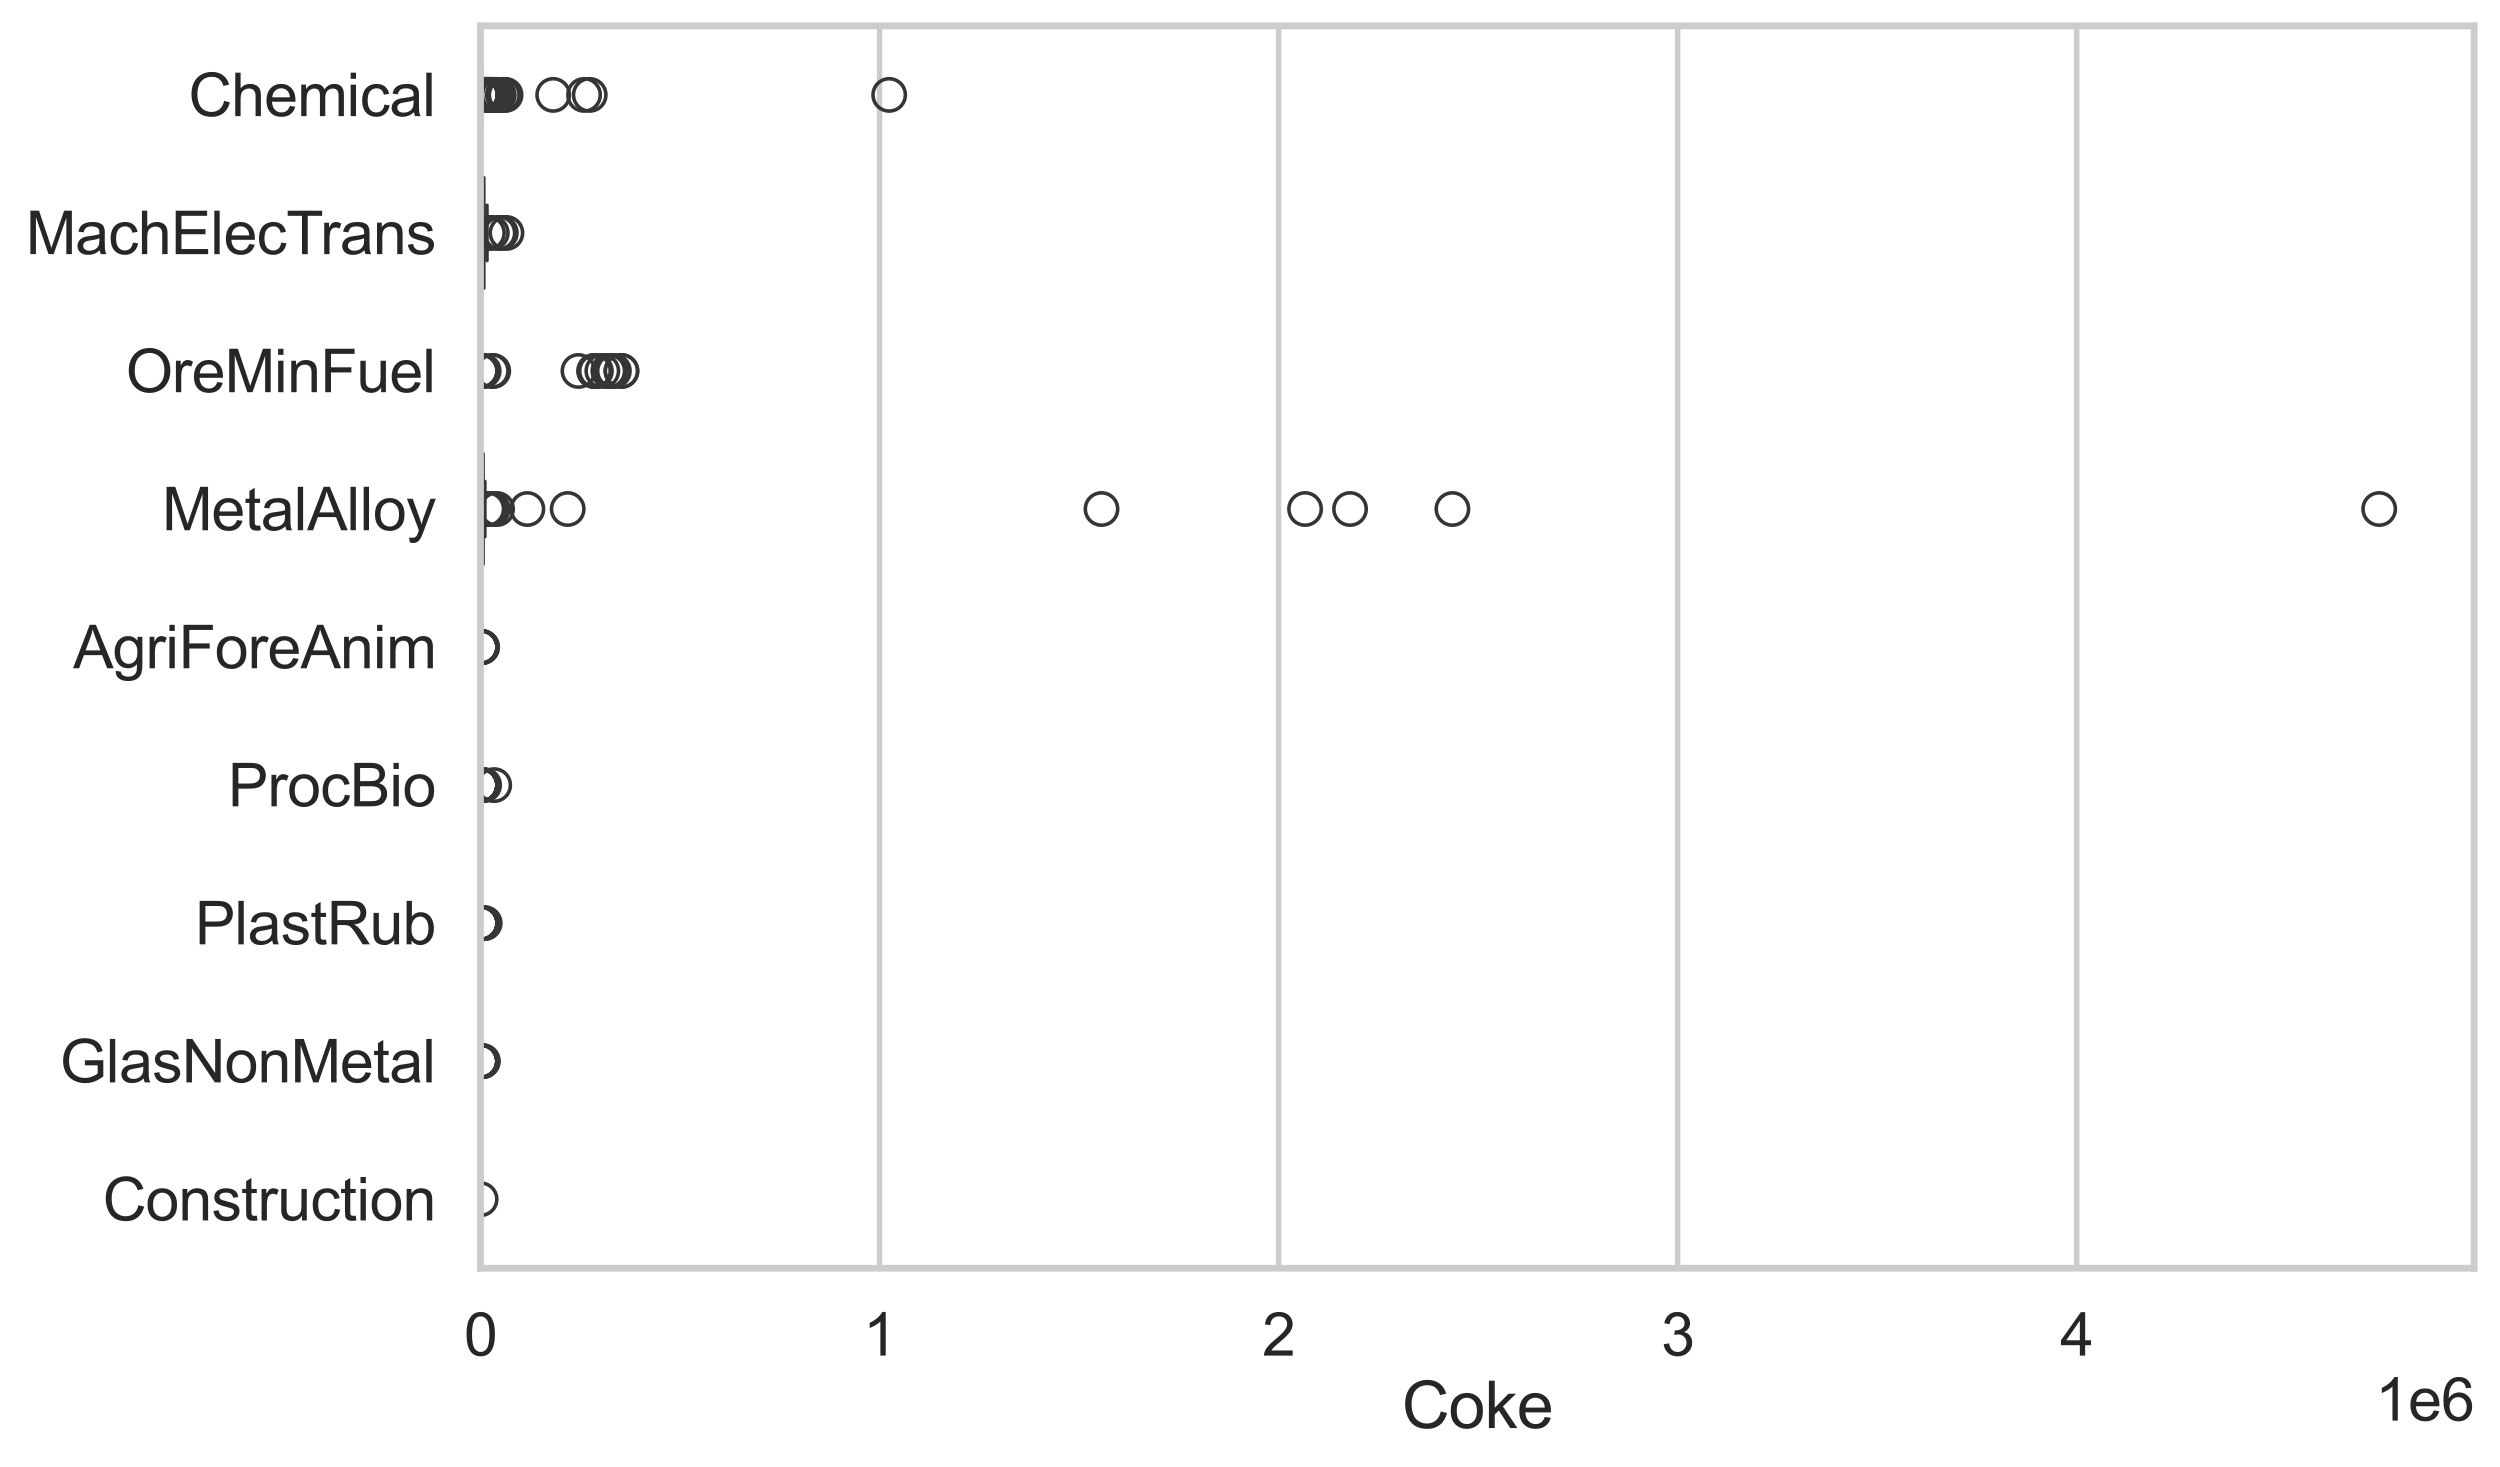 <?xml version="1.0" encoding="utf-8" standalone="no"?>
<!DOCTYPE svg PUBLIC "-//W3C//DTD SVG 1.1//EN"
  "http://www.w3.org/Graphics/SVG/1.1/DTD/svg11.dtd">
<svg xmlns:xlink="http://www.w3.org/1999/xlink" width="695.577pt" height="408.111pt" viewBox="0 0 695.577 408.111" xmlns="http://www.w3.org/2000/svg" version="1.1">
 <defs>
  <style type="text/css">*{stroke-linejoin: round; stroke-linecap: butt}</style>
 </defs>
 <g id="figure_1">
  <g id="patch_1">
   <path d="M 0 408.111 
L 695.577 408.111 
L 695.577 0 
L 0 0 
z
" style="fill: #ffffff"/>
  </g>
  <g id="axes_1">
   <g id="patch_2">
    <path d="M 133.697 352.86 
L 688.377 352.86 
L 688.377 7.2 
L 133.697 7.2 
z
" style="fill: #ffffff"/>
   </g>
   <g id="matplotlib.axis_1">
    <g id="xtick_1">
     <g id="line2d_1">
      <path d="M 133.697 352.86 
L 133.697 7.2 
" clip-path="url(#p9611f138a2)" style="fill: none; stroke: #cccccc; stroke-width: 1.5; stroke-linecap: round"/>
     </g>
     <g id="text_1">
      <!-- 0 -->
      <g style="fill: #262626" transform="translate(129.109 377.17) scale(0.165 -0.165)">
       <defs>
        <path id="ArialMT-30" d="M 266 2259 
Q 266 3072 433 3567 
Q 600 4063 929 4331 
Q 1259 4600 1759 4600 
Q 2128 4600 2406 4451 
Q 2684 4303 2865 4023 
Q 3047 3744 3150 3342 
Q 3253 2941 3253 2259 
Q 3253 1453 3087 958 
Q 2922 463 2592 192 
Q 2263 -78 1759 -78 
Q 1097 -78 719 397 
Q 266 969 266 2259 
z
M 844 2259 
Q 844 1131 1108 757 
Q 1372 384 1759 384 
Q 2147 384 2411 759 
Q 2675 1134 2675 2259 
Q 2675 3391 2411 3762 
Q 2147 4134 1753 4134 
Q 1366 4134 1134 3806 
Q 844 3388 844 2259 
z
" transform="scale(0.016)"/>
       </defs>
       <use xlink:href="#ArialMT-30"/>
      </g>
     </g>
    </g>
    <g id="xtick_2">
     <g id="line2d_2">
      <path d="M 244.723 352.86 
L 244.723 7.2 
" clip-path="url(#p9611f138a2)" style="fill: none; stroke: #cccccc; stroke-width: 1.5; stroke-linecap: round"/>
     </g>
     <g id="text_2">
      <!-- 1 -->
      <g style="fill: #262626" transform="translate(240.136 377.17) scale(0.165 -0.165)">
       <defs>
        <path id="ArialMT-31" d="M 2384 0 
L 1822 0 
L 1822 3584 
Q 1619 3391 1289 3197 
Q 959 3003 697 2906 
L 697 3450 
Q 1169 3672 1522 3987 
Q 1875 4303 2022 4600 
L 2384 4600 
L 2384 0 
z
" transform="scale(0.016)"/>
       </defs>
       <use xlink:href="#ArialMT-31"/>
      </g>
     </g>
    </g>
    <g id="xtick_3">
     <g id="line2d_3">
      <path d="M 355.75 352.86 
L 355.75 7.2 
" clip-path="url(#p9611f138a2)" style="fill: none; stroke: #cccccc; stroke-width: 1.5; stroke-linecap: round"/>
     </g>
     <g id="text_3">
      <!-- 2 -->
      <g style="fill: #262626" transform="translate(351.162 377.17) scale(0.165 -0.165)">
       <defs>
        <path id="ArialMT-32" d="M 3222 541 
L 3222 0 
L 194 0 
Q 188 203 259 391 
Q 375 700 629 1000 
Q 884 1300 1366 1694 
Q 2113 2306 2375 2664 
Q 2638 3022 2638 3341 
Q 2638 3675 2398 3904 
Q 2159 4134 1775 4134 
Q 1369 4134 1125 3890 
Q 881 3647 878 3216 
L 300 3275 
Q 359 3922 746 4261 
Q 1134 4600 1788 4600 
Q 2447 4600 2831 4234 
Q 3216 3869 3216 3328 
Q 3216 3053 3103 2787 
Q 2991 2522 2730 2228 
Q 2469 1934 1863 1422 
Q 1356 997 1212 845 
Q 1069 694 975 541 
L 3222 541 
z
" transform="scale(0.016)"/>
       </defs>
       <use xlink:href="#ArialMT-32"/>
      </g>
     </g>
    </g>
    <g id="xtick_4">
     <g id="line2d_4">
      <path d="M 466.776 352.86 
L 466.776 7.2 
" clip-path="url(#p9611f138a2)" style="fill: none; stroke: #cccccc; stroke-width: 1.5; stroke-linecap: round"/>
     </g>
     <g id="text_4">
      <!-- 3 -->
      <g style="fill: #262626" transform="translate(462.189 377.17) scale(0.165 -0.165)">
       <defs>
        <path id="ArialMT-33" d="M 269 1209 
L 831 1284 
Q 928 806 1161 595 
Q 1394 384 1728 384 
Q 2125 384 2398 659 
Q 2672 934 2672 1341 
Q 2672 1728 2419 1979 
Q 2166 2231 1775 2231 
Q 1616 2231 1378 2169 
L 1441 2663 
Q 1497 2656 1531 2656 
Q 1891 2656 2178 2843 
Q 2466 3031 2466 3422 
Q 2466 3731 2256 3934 
Q 2047 4138 1716 4138 
Q 1388 4138 1169 3931 
Q 950 3725 888 3313 
L 325 3413 
Q 428 3978 793 4289 
Q 1159 4600 1703 4600 
Q 2078 4600 2393 4439 
Q 2709 4278 2876 4000 
Q 3044 3722 3044 3409 
Q 3044 3113 2884 2869 
Q 2725 2625 2413 2481 
Q 2819 2388 3044 2092 
Q 3269 1797 3269 1353 
Q 3269 753 2831 336 
Q 2394 -81 1725 -81 
Q 1122 -81 723 278 
Q 325 638 269 1209 
z
" transform="scale(0.016)"/>
       </defs>
       <use xlink:href="#ArialMT-33"/>
      </g>
     </g>
    </g>
    <g id="xtick_5">
     <g id="line2d_5">
      <path d="M 577.803 352.86 
L 577.803 7.2 
" clip-path="url(#p9611f138a2)" style="fill: none; stroke: #cccccc; stroke-width: 1.5; stroke-linecap: round"/>
     </g>
     <g id="text_5">
      <!-- 4 -->
      <g style="fill: #262626" transform="translate(573.215 377.17) scale(0.165 -0.165)">
       <defs>
        <path id="ArialMT-34" d="M 2069 0 
L 2069 1097 
L 81 1097 
L 81 1613 
L 2172 4581 
L 2631 4581 
L 2631 1613 
L 3250 1613 
L 3250 1097 
L 2631 1097 
L 2631 0 
L 2069 0 
z
M 2069 1613 
L 2069 3678 
L 634 1613 
L 2069 1613 
z
" transform="scale(0.016)"/>
       </defs>
       <use xlink:href="#ArialMT-34"/>
      </g>
     </g>
    </g>
    <g id="text_6">
     <!-- Coke -->
     <g style="fill: #262626" transform="translate(390.028 397.334) scale(0.18 -0.18)">
      <defs>
       <path id="ArialMT-43" d="M 3763 1606 
L 4369 1453 
Q 4178 706 3683 314 
Q 3188 -78 2472 -78 
Q 1731 -78 1267 223 
Q 803 525 561 1097 
Q 319 1669 319 2325 
Q 319 3041 592 3573 
Q 866 4106 1370 4382 
Q 1875 4659 2481 4659 
Q 3169 4659 3637 4309 
Q 4106 3959 4291 3325 
L 3694 3184 
Q 3534 3684 3231 3912 
Q 2928 4141 2469 4141 
Q 1941 4141 1586 3887 
Q 1231 3634 1087 3207 
Q 944 2781 944 2328 
Q 944 1744 1114 1308 
Q 1284 872 1643 656 
Q 2003 441 2422 441 
Q 2931 441 3284 734 
Q 3638 1028 3763 1606 
z
" transform="scale(0.016)"/>
       <path id="ArialMT-6f" d="M 213 1659 
Q 213 2581 725 3025 
Q 1153 3394 1769 3394 
Q 2453 3394 2887 2945 
Q 3322 2497 3322 1706 
Q 3322 1066 3130 698 
Q 2938 331 2570 128 
Q 2203 -75 1769 -75 
Q 1072 -75 642 372 
Q 213 819 213 1659 
z
M 791 1659 
Q 791 1022 1069 705 
Q 1347 388 1769 388 
Q 2188 388 2466 706 
Q 2744 1025 2744 1678 
Q 2744 2294 2464 2611 
Q 2184 2928 1769 2928 
Q 1347 2928 1069 2612 
Q 791 2297 791 1659 
z
" transform="scale(0.016)"/>
       <path id="ArialMT-6b" d="M 425 0 
L 425 4581 
L 988 4581 
L 988 1969 
L 2319 3319 
L 3047 3319 
L 1778 2088 
L 3175 0 
L 2481 0 
L 1384 1697 
L 988 1316 
L 988 0 
L 425 0 
z
" transform="scale(0.016)"/>
       <path id="ArialMT-65" d="M 2694 1069 
L 3275 997 
Q 3138 488 2766 206 
Q 2394 -75 1816 -75 
Q 1088 -75 661 373 
Q 234 822 234 1631 
Q 234 2469 665 2931 
Q 1097 3394 1784 3394 
Q 2450 3394 2872 2941 
Q 3294 2488 3294 1666 
Q 3294 1616 3291 1516 
L 816 1516 
Q 847 969 1125 678 
Q 1403 388 1819 388 
Q 2128 388 2347 550 
Q 2566 713 2694 1069 
z
M 847 1978 
L 2700 1978 
Q 2663 2397 2488 2606 
Q 2219 2931 1791 2931 
Q 1403 2931 1139 2672 
Q 875 2413 847 1978 
z
" transform="scale(0.016)"/>
      </defs>
      <use xlink:href="#ArialMT-43"/>
      <use xlink:href="#ArialMT-6f" transform="translate(72.217 0)"/>
      <use xlink:href="#ArialMT-6b" transform="translate(127.832 0)"/>
      <use xlink:href="#ArialMT-65" transform="translate(177.832 0)"/>
     </g>
    </g>
    <g id="text_7">
     <!-- 1e6 -->
     <g style="fill: #262626" transform="translate(660.85 395.26) scale(0.165 -0.165)">
      <defs>
       <path id="ArialMT-36" d="M 3184 3459 
L 2625 3416 
Q 2550 3747 2413 3897 
Q 2184 4138 1850 4138 
Q 1581 4138 1378 3988 
Q 1113 3794 959 3422 
Q 806 3050 800 2363 
Q 1003 2672 1297 2822 
Q 1591 2972 1913 2972 
Q 2475 2972 2870 2558 
Q 3266 2144 3266 1488 
Q 3266 1056 3080 686 
Q 2894 316 2569 119 
Q 2244 -78 1831 -78 
Q 1128 -78 684 439 
Q 241 956 241 2144 
Q 241 3472 731 4075 
Q 1159 4600 1884 4600 
Q 2425 4600 2770 4297 
Q 3116 3994 3184 3459 
z
M 888 1484 
Q 888 1194 1011 928 
Q 1134 663 1356 523 
Q 1578 384 1822 384 
Q 2178 384 2434 671 
Q 2691 959 2691 1453 
Q 2691 1928 2437 2201 
Q 2184 2475 1800 2475 
Q 1419 2475 1153 2201 
Q 888 1928 888 1484 
z
" transform="scale(0.016)"/>
      </defs>
      <use xlink:href="#ArialMT-31"/>
      <use xlink:href="#ArialMT-65" transform="translate(55.615 0)"/>
      <use xlink:href="#ArialMT-36" transform="translate(111.23 0)"/>
     </g>
    </g>
   </g>
   <g id="matplotlib.axis_2">
    <g id="ytick_1">
     <g id="text_8">
      <!-- Chemical -->
      <g style="fill: #262626" transform="translate(52.428 32.309) scale(0.165 -0.165)">
       <defs>
        <path id="ArialMT-68" d="M 422 0 
L 422 4581 
L 984 4581 
L 984 2938 
Q 1378 3394 1978 3394 
Q 2347 3394 2619 3248 
Q 2891 3103 3008 2847 
Q 3125 2591 3125 2103 
L 3125 0 
L 2563 0 
L 2563 2103 
Q 2563 2525 2380 2717 
Q 2197 2909 1863 2909 
Q 1613 2909 1392 2779 
Q 1172 2650 1078 2428 
Q 984 2206 984 1816 
L 984 0 
L 422 0 
z
" transform="scale(0.016)"/>
        <path id="ArialMT-6d" d="M 422 0 
L 422 3319 
L 925 3319 
L 925 2853 
Q 1081 3097 1340 3245 
Q 1600 3394 1931 3394 
Q 2300 3394 2536 3241 
Q 2772 3088 2869 2813 
Q 3263 3394 3894 3394 
Q 4388 3394 4653 3120 
Q 4919 2847 4919 2278 
L 4919 0 
L 4359 0 
L 4359 2091 
Q 4359 2428 4304 2576 
Q 4250 2725 4106 2815 
Q 3963 2906 3769 2906 
Q 3419 2906 3187 2673 
Q 2956 2441 2956 1928 
L 2956 0 
L 2394 0 
L 2394 2156 
Q 2394 2531 2256 2718 
Q 2119 2906 1806 2906 
Q 1569 2906 1367 2781 
Q 1166 2656 1075 2415 
Q 984 2175 984 1722 
L 984 0 
L 422 0 
z
" transform="scale(0.016)"/>
        <path id="ArialMT-69" d="M 425 3934 
L 425 4581 
L 988 4581 
L 988 3934 
L 425 3934 
z
M 425 0 
L 425 3319 
L 988 3319 
L 988 0 
L 425 0 
z
" transform="scale(0.016)"/>
        <path id="ArialMT-63" d="M 2588 1216 
L 3141 1144 
Q 3050 572 2676 248 
Q 2303 -75 1759 -75 
Q 1078 -75 664 370 
Q 250 816 250 1647 
Q 250 2184 428 2587 
Q 606 2991 970 3192 
Q 1334 3394 1763 3394 
Q 2303 3394 2647 3120 
Q 2991 2847 3088 2344 
L 2541 2259 
Q 2463 2594 2264 2762 
Q 2066 2931 1784 2931 
Q 1359 2931 1093 2626 
Q 828 2322 828 1663 
Q 828 994 1084 691 
Q 1341 388 1753 388 
Q 2084 388 2306 591 
Q 2528 794 2588 1216 
z
" transform="scale(0.016)"/>
        <path id="ArialMT-61" d="M 2588 409 
Q 2275 144 1986 34 
Q 1697 -75 1366 -75 
Q 819 -75 525 192 
Q 231 459 231 875 
Q 231 1119 342 1320 
Q 453 1522 633 1644 
Q 813 1766 1038 1828 
Q 1203 1872 1538 1913 
Q 2219 1994 2541 2106 
Q 2544 2222 2544 2253 
Q 2544 2597 2384 2738 
Q 2169 2928 1744 2928 
Q 1347 2928 1158 2789 
Q 969 2650 878 2297 
L 328 2372 
Q 403 2725 575 2942 
Q 747 3159 1072 3276 
Q 1397 3394 1825 3394 
Q 2250 3394 2515 3294 
Q 2781 3194 2906 3042 
Q 3031 2891 3081 2659 
Q 3109 2516 3109 2141 
L 3109 1391 
Q 3109 606 3145 398 
Q 3181 191 3288 0 
L 2700 0 
Q 2613 175 2588 409 
z
M 2541 1666 
Q 2234 1541 1622 1453 
Q 1275 1403 1131 1340 
Q 988 1278 909 1158 
Q 831 1038 831 891 
Q 831 666 1001 516 
Q 1172 366 1500 366 
Q 1825 366 2078 508 
Q 2331 650 2450 897 
Q 2541 1088 2541 1459 
L 2541 1666 
z
" transform="scale(0.016)"/>
        <path id="ArialMT-6c" d="M 409 0 
L 409 4581 
L 972 4581 
L 972 0 
L 409 0 
z
" transform="scale(0.016)"/>
       </defs>
       <use xlink:href="#ArialMT-43"/>
       <use xlink:href="#ArialMT-68" transform="translate(72.217 0)"/>
       <use xlink:href="#ArialMT-65" transform="translate(127.832 0)"/>
       <use xlink:href="#ArialMT-6d" transform="translate(183.447 0)"/>
       <use xlink:href="#ArialMT-69" transform="translate(266.748 0)"/>
       <use xlink:href="#ArialMT-63" transform="translate(288.965 0)"/>
       <use xlink:href="#ArialMT-61" transform="translate(338.965 0)"/>
       <use xlink:href="#ArialMT-6c" transform="translate(394.58 0)"/>
      </g>
     </g>
    </g>
    <g id="ytick_2">
     <g id="text_9">
      <!-- MachElecTrans -->
      <g style="fill: #262626" transform="translate(7.2 70.715) scale(0.165 -0.165)">
       <defs>
        <path id="ArialMT-4d" d="M 475 0 
L 475 4581 
L 1388 4581 
L 2472 1338 
Q 2622 884 2691 659 
Q 2769 909 2934 1394 
L 4031 4581 
L 4847 4581 
L 4847 0 
L 4263 0 
L 4263 3834 
L 2931 0 
L 2384 0 
L 1059 3900 
L 1059 0 
L 475 0 
z
" transform="scale(0.016)"/>
        <path id="ArialMT-45" d="M 506 0 
L 506 4581 
L 3819 4581 
L 3819 4041 
L 1113 4041 
L 1113 2638 
L 3647 2638 
L 3647 2100 
L 1113 2100 
L 1113 541 
L 3925 541 
L 3925 0 
L 506 0 
z
" transform="scale(0.016)"/>
        <path id="ArialMT-54" d="M 1659 0 
L 1659 4041 
L 150 4041 
L 150 4581 
L 3781 4581 
L 3781 4041 
L 2266 4041 
L 2266 0 
L 1659 0 
z
" transform="scale(0.016)"/>
        <path id="ArialMT-72" d="M 416 0 
L 416 3319 
L 922 3319 
L 922 2816 
Q 1116 3169 1280 3281 
Q 1444 3394 1641 3394 
Q 1925 3394 2219 3213 
L 2025 2691 
Q 1819 2813 1613 2813 
Q 1428 2813 1281 2702 
Q 1134 2591 1072 2394 
Q 978 2094 978 1738 
L 978 0 
L 416 0 
z
" transform="scale(0.016)"/>
        <path id="ArialMT-6e" d="M 422 0 
L 422 3319 
L 928 3319 
L 928 2847 
Q 1294 3394 1984 3394 
Q 2284 3394 2536 3286 
Q 2788 3178 2913 3003 
Q 3038 2828 3088 2588 
Q 3119 2431 3119 2041 
L 3119 0 
L 2556 0 
L 2556 2019 
Q 2556 2363 2490 2533 
Q 2425 2703 2258 2804 
Q 2091 2906 1866 2906 
Q 1506 2906 1245 2678 
Q 984 2450 984 1813 
L 984 0 
L 422 0 
z
" transform="scale(0.016)"/>
        <path id="ArialMT-73" d="M 197 991 
L 753 1078 
Q 800 744 1014 566 
Q 1228 388 1613 388 
Q 2000 388 2187 545 
Q 2375 703 2375 916 
Q 2375 1106 2209 1216 
Q 2094 1291 1634 1406 
Q 1016 1563 777 1677 
Q 538 1791 414 1992 
Q 291 2194 291 2438 
Q 291 2659 392 2848 
Q 494 3038 669 3163 
Q 800 3259 1026 3326 
Q 1253 3394 1513 3394 
Q 1903 3394 2198 3281 
Q 2494 3169 2634 2976 
Q 2775 2784 2828 2463 
L 2278 2388 
Q 2241 2644 2061 2787 
Q 1881 2931 1553 2931 
Q 1166 2931 1000 2803 
Q 834 2675 834 2503 
Q 834 2394 903 2306 
Q 972 2216 1119 2156 
Q 1203 2125 1616 2013 
Q 2213 1853 2448 1751 
Q 2684 1650 2818 1456 
Q 2953 1263 2953 975 
Q 2953 694 2789 445 
Q 2625 197 2315 61 
Q 2006 -75 1616 -75 
Q 969 -75 630 194 
Q 291 463 197 991 
z
" transform="scale(0.016)"/>
       </defs>
       <use xlink:href="#ArialMT-4d"/>
       <use xlink:href="#ArialMT-61" transform="translate(83.301 0)"/>
       <use xlink:href="#ArialMT-63" transform="translate(138.916 0)"/>
       <use xlink:href="#ArialMT-68" transform="translate(188.916 0)"/>
       <use xlink:href="#ArialMT-45" transform="translate(244.531 0)"/>
       <use xlink:href="#ArialMT-6c" transform="translate(311.23 0)"/>
       <use xlink:href="#ArialMT-65" transform="translate(333.447 0)"/>
       <use xlink:href="#ArialMT-63" transform="translate(389.062 0)"/>
       <use xlink:href="#ArialMT-54" transform="translate(439.062 0)"/>
       <use xlink:href="#ArialMT-72" transform="translate(496.396 0)"/>
       <use xlink:href="#ArialMT-61" transform="translate(529.697 0)"/>
       <use xlink:href="#ArialMT-6e" transform="translate(585.312 0)"/>
       <use xlink:href="#ArialMT-73" transform="translate(640.928 0)"/>
      </g>
     </g>
    </g>
    <g id="ytick_3">
     <g id="text_10">
      <!-- OreMinFuel -->
      <g style="fill: #262626" transform="translate(35.013 109.122) scale(0.165 -0.165)">
       <defs>
        <path id="ArialMT-4f" d="M 309 2231 
Q 309 3372 921 4017 
Q 1534 4663 2503 4663 
Q 3138 4663 3647 4359 
Q 4156 4056 4423 3514 
Q 4691 2972 4691 2284 
Q 4691 1588 4409 1038 
Q 4128 488 3612 205 
Q 3097 -78 2500 -78 
Q 1853 -78 1343 234 
Q 834 547 571 1087 
Q 309 1628 309 2231 
z
M 934 2222 
Q 934 1394 1379 917 
Q 1825 441 2497 441 
Q 3181 441 3623 922 
Q 4066 1403 4066 2288 
Q 4066 2847 3877 3264 
Q 3688 3681 3323 3911 
Q 2959 4141 2506 4141 
Q 1863 4141 1398 3698 
Q 934 3256 934 2222 
z
" transform="scale(0.016)"/>
        <path id="ArialMT-46" d="M 525 0 
L 525 4581 
L 3616 4581 
L 3616 4041 
L 1131 4041 
L 1131 2622 
L 3281 2622 
L 3281 2081 
L 1131 2081 
L 1131 0 
L 525 0 
z
" transform="scale(0.016)"/>
        <path id="ArialMT-75" d="M 2597 0 
L 2597 488 
Q 2209 -75 1544 -75 
Q 1250 -75 995 37 
Q 741 150 617 320 
Q 494 491 444 738 
Q 409 903 409 1263 
L 409 3319 
L 972 3319 
L 972 1478 
Q 972 1038 1006 884 
Q 1059 663 1231 536 
Q 1403 409 1656 409 
Q 1909 409 2131 539 
Q 2353 669 2445 892 
Q 2538 1116 2538 1541 
L 2538 3319 
L 3100 3319 
L 3100 0 
L 2597 0 
z
" transform="scale(0.016)"/>
       </defs>
       <use xlink:href="#ArialMT-4f"/>
       <use xlink:href="#ArialMT-72" transform="translate(77.783 0)"/>
       <use xlink:href="#ArialMT-65" transform="translate(111.084 0)"/>
       <use xlink:href="#ArialMT-4d" transform="translate(166.699 0)"/>
       <use xlink:href="#ArialMT-69" transform="translate(250 0)"/>
       <use xlink:href="#ArialMT-6e" transform="translate(272.217 0)"/>
       <use xlink:href="#ArialMT-46" transform="translate(327.832 0)"/>
       <use xlink:href="#ArialMT-75" transform="translate(388.916 0)"/>
       <use xlink:href="#ArialMT-65" transform="translate(444.531 0)"/>
       <use xlink:href="#ArialMT-6c" transform="translate(500.146 0)"/>
      </g>
     </g>
    </g>
    <g id="ytick_4">
     <g id="text_11">
      <!-- MetalAlloy -->
      <g style="fill: #262626" transform="translate(45.088 147.529) scale(0.165 -0.165)">
       <defs>
        <path id="ArialMT-74" d="M 1650 503 
L 1731 6 
Q 1494 -44 1306 -44 
Q 1000 -44 831 53 
Q 663 150 594 308 
Q 525 466 525 972 
L 525 2881 
L 113 2881 
L 113 3319 
L 525 3319 
L 525 4141 
L 1084 4478 
L 1084 3319 
L 1650 3319 
L 1650 2881 
L 1084 2881 
L 1084 941 
Q 1084 700 1114 631 
Q 1144 563 1211 522 
Q 1278 481 1403 481 
Q 1497 481 1650 503 
z
" transform="scale(0.016)"/>
        <path id="ArialMT-41" d="M -9 0 
L 1750 4581 
L 2403 4581 
L 4278 0 
L 3588 0 
L 3053 1388 
L 1138 1388 
L 634 0 
L -9 0 
z
M 1313 1881 
L 2866 1881 
L 2388 3150 
Q 2169 3728 2063 4100 
Q 1975 3659 1816 3225 
L 1313 1881 
z
" transform="scale(0.016)"/>
        <path id="ArialMT-79" d="M 397 -1278 
L 334 -750 
Q 519 -800 656 -800 
Q 844 -800 956 -737 
Q 1069 -675 1141 -563 
Q 1194 -478 1313 -144 
Q 1328 -97 1363 -6 
L 103 3319 
L 709 3319 
L 1400 1397 
Q 1534 1031 1641 628 
Q 1738 1016 1872 1384 
L 2581 3319 
L 3144 3319 
L 1881 -56 
Q 1678 -603 1566 -809 
Q 1416 -1088 1222 -1217 
Q 1028 -1347 759 -1347 
Q 597 -1347 397 -1278 
z
" transform="scale(0.016)"/>
       </defs>
       <use xlink:href="#ArialMT-4d"/>
       <use xlink:href="#ArialMT-65" transform="translate(83.301 0)"/>
       <use xlink:href="#ArialMT-74" transform="translate(138.916 0)"/>
       <use xlink:href="#ArialMT-61" transform="translate(166.699 0)"/>
       <use xlink:href="#ArialMT-6c" transform="translate(222.314 0)"/>
       <use xlink:href="#ArialMT-41" transform="translate(244.531 0)"/>
       <use xlink:href="#ArialMT-6c" transform="translate(311.23 0)"/>
       <use xlink:href="#ArialMT-6c" transform="translate(333.447 0)"/>
       <use xlink:href="#ArialMT-6f" transform="translate(355.664 0)"/>
       <use xlink:href="#ArialMT-79" transform="translate(411.279 0)"/>
      </g>
     </g>
    </g>
    <g id="ytick_5">
     <g id="text_12">
      <!-- AgriForeAnim -->
      <g style="fill: #262626" transform="translate(20.341 185.935) scale(0.165 -0.165)">
       <defs>
        <path id="ArialMT-67" d="M 319 -275 
L 866 -356 
Q 900 -609 1056 -725 
Q 1266 -881 1628 -881 
Q 2019 -881 2231 -725 
Q 2444 -569 2519 -288 
Q 2563 -116 2559 434 
Q 2191 0 1641 0 
Q 956 0 581 494 
Q 206 988 206 1678 
Q 206 2153 378 2554 
Q 550 2956 876 3175 
Q 1203 3394 1644 3394 
Q 2231 3394 2613 2919 
L 2613 3319 
L 3131 3319 
L 3131 450 
Q 3131 -325 2973 -648 
Q 2816 -972 2473 -1159 
Q 2131 -1347 1631 -1347 
Q 1038 -1347 672 -1080 
Q 306 -813 319 -275 
z
M 784 1719 
Q 784 1066 1043 766 
Q 1303 466 1694 466 
Q 2081 466 2343 764 
Q 2606 1063 2606 1700 
Q 2606 2309 2336 2618 
Q 2066 2928 1684 2928 
Q 1309 2928 1046 2623 
Q 784 2319 784 1719 
z
" transform="scale(0.016)"/>
       </defs>
       <use xlink:href="#ArialMT-41"/>
       <use xlink:href="#ArialMT-67" transform="translate(66.699 0)"/>
       <use xlink:href="#ArialMT-72" transform="translate(122.314 0)"/>
       <use xlink:href="#ArialMT-69" transform="translate(155.615 0)"/>
       <use xlink:href="#ArialMT-46" transform="translate(177.832 0)"/>
       <use xlink:href="#ArialMT-6f" transform="translate(238.916 0)"/>
       <use xlink:href="#ArialMT-72" transform="translate(294.531 0)"/>
       <use xlink:href="#ArialMT-65" transform="translate(327.832 0)"/>
       <use xlink:href="#ArialMT-41" transform="translate(383.447 0)"/>
       <use xlink:href="#ArialMT-6e" transform="translate(450.146 0)"/>
       <use xlink:href="#ArialMT-69" transform="translate(505.762 0)"/>
       <use xlink:href="#ArialMT-6d" transform="translate(527.979 0)"/>
      </g>
     </g>
    </g>
    <g id="ytick_6">
     <g id="text_13">
      <!-- ProcBio -->
      <g style="fill: #262626" transform="translate(63.424 224.342) scale(0.165 -0.165)">
       <defs>
        <path id="ArialMT-50" d="M 494 0 
L 494 4581 
L 2222 4581 
Q 2678 4581 2919 4538 
Q 3256 4481 3484 4323 
Q 3713 4166 3852 3881 
Q 3991 3597 3991 3256 
Q 3991 2672 3619 2267 
Q 3247 1863 2275 1863 
L 1100 1863 
L 1100 0 
L 494 0 
z
M 1100 2403 
L 2284 2403 
Q 2872 2403 3119 2622 
Q 3366 2841 3366 3238 
Q 3366 3525 3220 3729 
Q 3075 3934 2838 4000 
Q 2684 4041 2272 4041 
L 1100 4041 
L 1100 2403 
z
" transform="scale(0.016)"/>
        <path id="ArialMT-42" d="M 469 0 
L 469 4581 
L 2188 4581 
Q 2713 4581 3030 4442 
Q 3347 4303 3526 4014 
Q 3706 3725 3706 3409 
Q 3706 3116 3547 2856 
Q 3388 2597 3066 2438 
Q 3481 2316 3704 2022 
Q 3928 1728 3928 1328 
Q 3928 1006 3792 729 
Q 3656 453 3456 303 
Q 3256 153 2954 76 
Q 2653 0 2216 0 
L 469 0 
z
M 1075 2656 
L 2066 2656 
Q 2469 2656 2644 2709 
Q 2875 2778 2992 2937 
Q 3109 3097 3109 3338 
Q 3109 3566 3000 3739 
Q 2891 3913 2687 3977 
Q 2484 4041 1991 4041 
L 1075 4041 
L 1075 2656 
z
M 1075 541 
L 2216 541 
Q 2509 541 2628 563 
Q 2838 600 2978 687 
Q 3119 775 3209 942 
Q 3300 1109 3300 1328 
Q 3300 1584 3169 1773 
Q 3038 1963 2805 2039 
Q 2572 2116 2134 2116 
L 1075 2116 
L 1075 541 
z
" transform="scale(0.016)"/>
       </defs>
       <use xlink:href="#ArialMT-50"/>
       <use xlink:href="#ArialMT-72" transform="translate(66.699 0)"/>
       <use xlink:href="#ArialMT-6f" transform="translate(100 0)"/>
       <use xlink:href="#ArialMT-63" transform="translate(155.615 0)"/>
       <use xlink:href="#ArialMT-42" transform="translate(205.615 0)"/>
       <use xlink:href="#ArialMT-69" transform="translate(272.314 0)"/>
       <use xlink:href="#ArialMT-6f" transform="translate(294.531 0)"/>
      </g>
     </g>
    </g>
    <g id="ytick_7">
     <g id="text_14">
      <!-- PlastRub -->
      <g style="fill: #262626" transform="translate(54.248 262.749) scale(0.165 -0.165)">
       <defs>
        <path id="ArialMT-52" d="M 503 0 
L 503 4581 
L 2534 4581 
Q 3147 4581 3465 4457 
Q 3784 4334 3975 4021 
Q 4166 3709 4166 3331 
Q 4166 2844 3850 2509 
Q 3534 2175 2875 2084 
Q 3116 1969 3241 1856 
Q 3506 1613 3744 1247 
L 4541 0 
L 3778 0 
L 3172 953 
Q 2906 1366 2734 1584 
Q 2563 1803 2427 1890 
Q 2291 1978 2150 2013 
Q 2047 2034 1813 2034 
L 1109 2034 
L 1109 0 
L 503 0 
z
M 1109 2559 
L 2413 2559 
Q 2828 2559 3062 2645 
Q 3297 2731 3419 2920 
Q 3541 3109 3541 3331 
Q 3541 3656 3305 3865 
Q 3069 4075 2559 4075 
L 1109 4075 
L 1109 2559 
z
" transform="scale(0.016)"/>
        <path id="ArialMT-62" d="M 941 0 
L 419 0 
L 419 4581 
L 981 4581 
L 981 2947 
Q 1338 3394 1891 3394 
Q 2197 3394 2470 3270 
Q 2744 3147 2920 2923 
Q 3097 2700 3197 2384 
Q 3297 2069 3297 1709 
Q 3297 856 2875 390 
Q 2453 -75 1863 -75 
Q 1275 -75 941 416 
L 941 0 
z
M 934 1684 
Q 934 1088 1097 822 
Q 1363 388 1816 388 
Q 2184 388 2453 708 
Q 2722 1028 2722 1663 
Q 2722 2313 2464 2622 
Q 2206 2931 1841 2931 
Q 1472 2931 1203 2611 
Q 934 2291 934 1684 
z
" transform="scale(0.016)"/>
       </defs>
       <use xlink:href="#ArialMT-50"/>
       <use xlink:href="#ArialMT-6c" transform="translate(66.699 0)"/>
       <use xlink:href="#ArialMT-61" transform="translate(88.916 0)"/>
       <use xlink:href="#ArialMT-73" transform="translate(144.531 0)"/>
       <use xlink:href="#ArialMT-74" transform="translate(194.531 0)"/>
       <use xlink:href="#ArialMT-52" transform="translate(222.314 0)"/>
       <use xlink:href="#ArialMT-75" transform="translate(294.531 0)"/>
       <use xlink:href="#ArialMT-62" transform="translate(350.146 0)"/>
      </g>
     </g>
    </g>
    <g id="ytick_8">
     <g id="text_15">
      <!-- GlasNonMetal -->
      <g style="fill: #262626" transform="translate(16.659 301.155) scale(0.165 -0.165)">
       <defs>
        <path id="ArialMT-47" d="M 2638 1797 
L 2638 2334 
L 4578 2338 
L 4578 638 
Q 4131 281 3656 101 
Q 3181 -78 2681 -78 
Q 2006 -78 1454 211 
Q 903 500 622 1047 
Q 341 1594 341 2269 
Q 341 2938 620 3517 
Q 900 4097 1425 4378 
Q 1950 4659 2634 4659 
Q 3131 4659 3532 4498 
Q 3934 4338 4162 4050 
Q 4391 3763 4509 3300 
L 3963 3150 
Q 3859 3500 3706 3700 
Q 3553 3900 3268 4020 
Q 2984 4141 2638 4141 
Q 2222 4141 1919 4014 
Q 1616 3888 1430 3681 
Q 1244 3475 1141 3228 
Q 966 2803 966 2306 
Q 966 1694 1177 1281 
Q 1388 869 1791 669 
Q 2194 469 2647 469 
Q 3041 469 3416 620 
Q 3791 772 3984 944 
L 3984 1797 
L 2638 1797 
z
" transform="scale(0.016)"/>
        <path id="ArialMT-4e" d="M 488 0 
L 488 4581 
L 1109 4581 
L 3516 984 
L 3516 4581 
L 4097 4581 
L 4097 0 
L 3475 0 
L 1069 3600 
L 1069 0 
L 488 0 
z
" transform="scale(0.016)"/>
       </defs>
       <use xlink:href="#ArialMT-47"/>
       <use xlink:href="#ArialMT-6c" transform="translate(77.783 0)"/>
       <use xlink:href="#ArialMT-61" transform="translate(100 0)"/>
       <use xlink:href="#ArialMT-73" transform="translate(155.615 0)"/>
       <use xlink:href="#ArialMT-4e" transform="translate(205.615 0)"/>
       <use xlink:href="#ArialMT-6f" transform="translate(277.832 0)"/>
       <use xlink:href="#ArialMT-6e" transform="translate(333.447 0)"/>
       <use xlink:href="#ArialMT-4d" transform="translate(389.062 0)"/>
       <use xlink:href="#ArialMT-65" transform="translate(472.363 0)"/>
       <use xlink:href="#ArialMT-74" transform="translate(527.979 0)"/>
       <use xlink:href="#ArialMT-61" transform="translate(555.762 0)"/>
       <use xlink:href="#ArialMT-6c" transform="translate(611.377 0)"/>
      </g>
     </g>
    </g>
    <g id="ytick_9">
     <g id="text_16">
      <!-- Construction -->
      <g style="fill: #262626" transform="translate(28.575 339.562) scale(0.165 -0.165)">
       <use xlink:href="#ArialMT-43"/>
       <use xlink:href="#ArialMT-6f" transform="translate(72.217 0)"/>
       <use xlink:href="#ArialMT-6e" transform="translate(127.832 0)"/>
       <use xlink:href="#ArialMT-73" transform="translate(183.447 0)"/>
       <use xlink:href="#ArialMT-74" transform="translate(233.447 0)"/>
       <use xlink:href="#ArialMT-72" transform="translate(261.23 0)"/>
       <use xlink:href="#ArialMT-75" transform="translate(294.531 0)"/>
       <use xlink:href="#ArialMT-63" transform="translate(350.146 0)"/>
       <use xlink:href="#ArialMT-74" transform="translate(400.146 0)"/>
       <use xlink:href="#ArialMT-69" transform="translate(427.93 0)"/>
       <use xlink:href="#ArialMT-6f" transform="translate(450.146 0)"/>
       <use xlink:href="#ArialMT-6e" transform="translate(505.762 0)"/>
      </g>
     </g>
    </g>
   </g>
   <g id="patch_3">
    <path d="M 133.711 11.041 
L 133.711 41.766 
L 133.786 41.766 
L 133.786 11.041 
L 133.711 11.041 
z
" clip-path="url(#p9611f138a2)" style="fill: #ca74db; stroke: #353535; stroke-linejoin: miter"/>
   </g>
   <g id="line2d_6">
    <path d="M 133.711 26.403 
L 133.697 26.403 
" clip-path="url(#p9611f138a2)" style="fill: none; stroke: #353535"/>
   </g>
   <g id="line2d_7">
    <path d="M 133.786 26.403 
L 133.892 26.403 
" clip-path="url(#p9611f138a2)" style="fill: none; stroke: #353535"/>
   </g>
   <g id="line2d_8">
    <path d="M 133.697 18.722 
L 133.697 34.085 
" clip-path="url(#p9611f138a2)" style="fill: none; stroke: #353535; stroke-linecap: round"/>
   </g>
   <g id="line2d_9">
    <path d="M 133.892 18.722 
L 133.892 34.085 
" clip-path="url(#p9611f138a2)" style="fill: none; stroke: #353535; stroke-linecap: round"/>
   </g>
   <g id="line2d_10">
    <defs>
     <path id="mbd80965530" d="M 0 4.5 
C 1.193 4.5 2.338 4.026 3.182 3.182 
C 4.026 2.338 4.5 1.193 4.5 0 
C 4.5 -1.193 4.026 -2.338 3.182 -3.182 
C 2.338 -4.026 1.193 -4.5 0 -4.5 
C -1.193 -4.5 -2.338 -4.026 -3.182 -3.182 
C -4.026 -2.338 -4.5 -1.193 -4.5 0 
C -4.5 1.193 -4.026 2.338 -3.182 3.182 
C -2.338 4.026 -1.193 4.5 0 4.5 
z
" style="stroke: #353535"/>
    </defs>
    <g clip-path="url(#p9611f138a2)">
     <use xlink:href="#mbd80965530" x="133.918" y="26.403" style="fill-opacity: 0; stroke: #353535"/>
     <use xlink:href="#mbd80965530" x="137.509" y="26.403" style="fill-opacity: 0; stroke: #353535"/>
     <use xlink:href="#mbd80965530" x="133.979" y="26.403" style="fill-opacity: 0; stroke: #353535"/>
     <use xlink:href="#mbd80965530" x="138.768" y="26.403" style="fill-opacity: 0; stroke: #353535"/>
     <use xlink:href="#mbd80965530" x="135.924" y="26.403" style="fill-opacity: 0; stroke: #353535"/>
     <use xlink:href="#mbd80965530" x="136.392" y="26.403" style="fill-opacity: 0; stroke: #353535"/>
     <use xlink:href="#mbd80965530" x="133.941" y="26.403" style="fill-opacity: 0; stroke: #353535"/>
     <use xlink:href="#mbd80965530" x="133.9" y="26.403" style="fill-opacity: 0; stroke: #353535"/>
     <use xlink:href="#mbd80965530" x="134.3" y="26.403" style="fill-opacity: 0; stroke: #353535"/>
     <use xlink:href="#mbd80965530" x="133.911" y="26.403" style="fill-opacity: 0; stroke: #353535"/>
     <use xlink:href="#mbd80965530" x="134.51" y="26.403" style="fill-opacity: 0; stroke: #353535"/>
     <use xlink:href="#mbd80965530" x="134.194" y="26.403" style="fill-opacity: 0; stroke: #353535"/>
     <use xlink:href="#mbd80965530" x="134.237" y="26.403" style="fill-opacity: 0; stroke: #353535"/>
     <use xlink:href="#mbd80965530" x="133.903" y="26.403" style="fill-opacity: 0; stroke: #353535"/>
     <use xlink:href="#mbd80965530" x="134.292" y="26.403" style="fill-opacity: 0; stroke: #353535"/>
     <use xlink:href="#mbd80965530" x="137.685" y="26.403" style="fill-opacity: 0; stroke: #353535"/>
     <use xlink:href="#mbd80965530" x="134.716" y="26.403" style="fill-opacity: 0; stroke: #353535"/>
     <use xlink:href="#mbd80965530" x="133.942" y="26.403" style="fill-opacity: 0; stroke: #353535"/>
     <use xlink:href="#mbd80965530" x="134.119" y="26.403" style="fill-opacity: 0; stroke: #353535"/>
     <use xlink:href="#mbd80965530" x="133.933" y="26.403" style="fill-opacity: 0; stroke: #353535"/>
     <use xlink:href="#mbd80965530" x="247.402" y="26.403" style="fill-opacity: 0; stroke: #353535"/>
     <use xlink:href="#mbd80965530" x="133.929" y="26.403" style="fill-opacity: 0; stroke: #353535"/>
     <use xlink:href="#mbd80965530" x="134.243" y="26.403" style="fill-opacity: 0; stroke: #353535"/>
     <use xlink:href="#mbd80965530" x="140.66" y="26.403" style="fill-opacity: 0; stroke: #353535"/>
     <use xlink:href="#mbd80965530" x="135.7" y="26.403" style="fill-opacity: 0; stroke: #353535"/>
     <use xlink:href="#mbd80965530" x="137.14" y="26.403" style="fill-opacity: 0; stroke: #353535"/>
     <use xlink:href="#mbd80965530" x="134.113" y="26.403" style="fill-opacity: 0; stroke: #353535"/>
     <use xlink:href="#mbd80965530" x="162.506" y="26.403" style="fill-opacity: 0; stroke: #353535"/>
     <use xlink:href="#mbd80965530" x="134.193" y="26.403" style="fill-opacity: 0; stroke: #353535"/>
     <use xlink:href="#mbd80965530" x="133.942" y="26.403" style="fill-opacity: 0; stroke: #353535"/>
     <use xlink:href="#mbd80965530" x="136.092" y="26.403" style="fill-opacity: 0; stroke: #353535"/>
     <use xlink:href="#mbd80965530" x="135.401" y="26.403" style="fill-opacity: 0; stroke: #353535"/>
     <use xlink:href="#mbd80965530" x="133.92" y="26.403" style="fill-opacity: 0; stroke: #353535"/>
     <use xlink:href="#mbd80965530" x="136.298" y="26.403" style="fill-opacity: 0; stroke: #353535"/>
     <use xlink:href="#mbd80965530" x="134.727" y="26.403" style="fill-opacity: 0; stroke: #353535"/>
     <use xlink:href="#mbd80965530" x="134.492" y="26.403" style="fill-opacity: 0; stroke: #353535"/>
     <use xlink:href="#mbd80965530" x="133.927" y="26.403" style="fill-opacity: 0; stroke: #353535"/>
     <use xlink:href="#mbd80965530" x="135.665" y="26.403" style="fill-opacity: 0; stroke: #353535"/>
     <use xlink:href="#mbd80965530" x="134.004" y="26.403" style="fill-opacity: 0; stroke: #353535"/>
     <use xlink:href="#mbd80965530" x="138.15" y="26.403" style="fill-opacity: 0; stroke: #353535"/>
     <use xlink:href="#mbd80965530" x="164.078" y="26.403" style="fill-opacity: 0; stroke: #353535"/>
     <use xlink:href="#mbd80965530" x="134.51" y="26.403" style="fill-opacity: 0; stroke: #353535"/>
     <use xlink:href="#mbd80965530" x="139.919" y="26.403" style="fill-opacity: 0; stroke: #353535"/>
     <use xlink:href="#mbd80965530" x="134.256" y="26.403" style="fill-opacity: 0; stroke: #353535"/>
     <use xlink:href="#mbd80965530" x="133.978" y="26.403" style="fill-opacity: 0; stroke: #353535"/>
     <use xlink:href="#mbd80965530" x="133.899" y="26.403" style="fill-opacity: 0; stroke: #353535"/>
     <use xlink:href="#mbd80965530" x="137.143" y="26.403" style="fill-opacity: 0; stroke: #353535"/>
     <use xlink:href="#mbd80965530" x="133.899" y="26.403" style="fill-opacity: 0; stroke: #353535"/>
     <use xlink:href="#mbd80965530" x="134.586" y="26.403" style="fill-opacity: 0; stroke: #353535"/>
     <use xlink:href="#mbd80965530" x="134.545" y="26.403" style="fill-opacity: 0; stroke: #353535"/>
     <use xlink:href="#mbd80965530" x="136.125" y="26.403" style="fill-opacity: 0; stroke: #353535"/>
     <use xlink:href="#mbd80965530" x="134.125" y="26.403" style="fill-opacity: 0; stroke: #353535"/>
     <use xlink:href="#mbd80965530" x="134.23" y="26.403" style="fill-opacity: 0; stroke: #353535"/>
     <use xlink:href="#mbd80965530" x="134.026" y="26.403" style="fill-opacity: 0; stroke: #353535"/>
     <use xlink:href="#mbd80965530" x="133.949" y="26.403" style="fill-opacity: 0; stroke: #353535"/>
     <use xlink:href="#mbd80965530" x="136.507" y="26.403" style="fill-opacity: 0; stroke: #353535"/>
     <use xlink:href="#mbd80965530" x="134.111" y="26.403" style="fill-opacity: 0; stroke: #353535"/>
     <use xlink:href="#mbd80965530" x="136.431" y="26.403" style="fill-opacity: 0; stroke: #353535"/>
     <use xlink:href="#mbd80965530" x="153.914" y="26.403" style="fill-opacity: 0; stroke: #353535"/>
     <use xlink:href="#mbd80965530" x="133.961" y="26.403" style="fill-opacity: 0; stroke: #353535"/>
     <use xlink:href="#mbd80965530" x="134.191" y="26.403" style="fill-opacity: 0; stroke: #353535"/>
     <use xlink:href="#mbd80965530" x="133.926" y="26.403" style="fill-opacity: 0; stroke: #353535"/>
     <use xlink:href="#mbd80965530" x="134.469" y="26.403" style="fill-opacity: 0; stroke: #353535"/>
     <use xlink:href="#mbd80965530" x="134.123" y="26.403" style="fill-opacity: 0; stroke: #353535"/>
     <use xlink:href="#mbd80965530" x="133.94" y="26.403" style="fill-opacity: 0; stroke: #353535"/>
     <use xlink:href="#mbd80965530" x="134.368" y="26.403" style="fill-opacity: 0; stroke: #353535"/>
     <use xlink:href="#mbd80965530" x="134.449" y="26.403" style="fill-opacity: 0; stroke: #353535"/>
     <use xlink:href="#mbd80965530" x="133.915" y="26.403" style="fill-opacity: 0; stroke: #353535"/>
     <use xlink:href="#mbd80965530" x="134.031" y="26.403" style="fill-opacity: 0; stroke: #353535"/>
     <use xlink:href="#mbd80965530" x="134.032" y="26.403" style="fill-opacity: 0; stroke: #353535"/>
     <use xlink:href="#mbd80965530" x="140.063" y="26.403" style="fill-opacity: 0; stroke: #353535"/>
     <use xlink:href="#mbd80965530" x="134.85" y="26.403" style="fill-opacity: 0; stroke: #353535"/>
     <use xlink:href="#mbd80965530" x="135.25" y="26.403" style="fill-opacity: 0; stroke: #353535"/>
    </g>
   </g>
   <g id="patch_4">
    <path d="M 133.889 49.447 
L 133.889 80.173 
L 134.602 80.173 
L 134.602 49.447 
L 133.889 49.447 
z
" clip-path="url(#p9611f138a2)" style="fill: #5ca236; stroke: #353535; stroke-linejoin: miter"/>
   </g>
   <g id="line2d_11">
    <path d="M 133.889 64.81 
L 133.701 64.81 
" clip-path="url(#p9611f138a2)" style="fill: none; stroke: #353535"/>
   </g>
   <g id="line2d_12">
    <path d="M 134.602 64.81 
L 135.488 64.81 
" clip-path="url(#p9611f138a2)" style="fill: none; stroke: #353535"/>
   </g>
   <g id="line2d_13">
    <path d="M 133.701 57.129 
L 133.701 72.491 
" clip-path="url(#p9611f138a2)" style="fill: none; stroke: #353535; stroke-linecap: round"/>
   </g>
   <g id="line2d_14">
    <path d="M 135.488 57.129 
L 135.488 72.491 
" clip-path="url(#p9611f138a2)" style="fill: none; stroke: #353535; stroke-linecap: round"/>
   </g>
   <g id="line2d_15">
    <g clip-path="url(#p9611f138a2)">
     <use xlink:href="#mbd80965530" x="136.824" y="64.81" style="fill-opacity: 0; stroke: #353535"/>
     <use xlink:href="#mbd80965530" x="135.76" y="64.81" style="fill-opacity: 0; stroke: #353535"/>
     <use xlink:href="#mbd80965530" x="139.351" y="64.81" style="fill-opacity: 0; stroke: #353535"/>
     <use xlink:href="#mbd80965530" x="140.905" y="64.81" style="fill-opacity: 0; stroke: #353535"/>
     <use xlink:href="#mbd80965530" x="138.681" y="64.81" style="fill-opacity: 0; stroke: #353535"/>
    </g>
   </g>
   <g id="patch_5">
    <path d="M 133.697 87.854 
L 133.697 118.579 
L 133.713 118.579 
L 133.713 87.854 
L 133.697 87.854 
z
" clip-path="url(#p9611f138a2)" style="fill: #68afd7; stroke: #353535; stroke-linejoin: miter"/>
   </g>
   <g id="line2d_16">
    <path d="M 133.697 103.217 
L 133.697 103.217 
" clip-path="url(#p9611f138a2)" style="fill: none; stroke: #353535"/>
   </g>
   <g id="line2d_17">
    <path d="M 133.713 103.217 
L 133.732 103.217 
" clip-path="url(#p9611f138a2)" style="fill: none; stroke: #353535"/>
   </g>
   <g id="line2d_18">
    <path d="M 133.697 95.535 
L 133.697 110.898 
" clip-path="url(#p9611f138a2)" style="fill: none; stroke: #353535; stroke-linecap: round"/>
   </g>
   <g id="line2d_19">
    <path d="M 133.732 95.535 
L 133.732 110.898 
" clip-path="url(#p9611f138a2)" style="fill: none; stroke: #353535; stroke-linecap: round"/>
   </g>
   <g id="line2d_20">
    <g clip-path="url(#p9611f138a2)">
     <use xlink:href="#mbd80965530" x="167.585" y="103.217" style="fill-opacity: 0; stroke: #353535"/>
     <use xlink:href="#mbd80965530" x="133.812" y="103.217" style="fill-opacity: 0; stroke: #353535"/>
     <use xlink:href="#mbd80965530" x="165.364" y="103.217" style="fill-opacity: 0; stroke: #353535"/>
     <use xlink:href="#mbd80965530" x="169.837" y="103.217" style="fill-opacity: 0; stroke: #353535"/>
     <use xlink:href="#mbd80965530" x="165.327" y="103.217" style="fill-opacity: 0; stroke: #353535"/>
     <use xlink:href="#mbd80965530" x="169.838" y="103.217" style="fill-opacity: 0; stroke: #353535"/>
     <use xlink:href="#mbd80965530" x="169.922" y="103.217" style="fill-opacity: 0; stroke: #353535"/>
     <use xlink:href="#mbd80965530" x="160.949" y="103.217" style="fill-opacity: 0; stroke: #353535"/>
     <use xlink:href="#mbd80965530" x="137.227" y="103.217" style="fill-opacity: 0; stroke: #353535"/>
     <use xlink:href="#mbd80965530" x="165.794" y="103.217" style="fill-opacity: 0; stroke: #353535"/>
     <use xlink:href="#mbd80965530" x="136.817" y="103.217" style="fill-opacity: 0; stroke: #353535"/>
     <use xlink:href="#mbd80965530" x="134.171" y="103.217" style="fill-opacity: 0; stroke: #353535"/>
     <use xlink:href="#mbd80965530" x="133.741" y="103.217" style="fill-opacity: 0; stroke: #353535"/>
     <use xlink:href="#mbd80965530" x="133.827" y="103.217" style="fill-opacity: 0; stroke: #353535"/>
     <use xlink:href="#mbd80965530" x="169.262" y="103.217" style="fill-opacity: 0; stroke: #353535"/>
     <use xlink:href="#mbd80965530" x="170.797" y="103.217" style="fill-opacity: 0; stroke: #353535"/>
     <use xlink:href="#mbd80965530" x="134.565" y="103.217" style="fill-opacity: 0; stroke: #353535"/>
     <use xlink:href="#mbd80965530" x="172.903" y="103.217" style="fill-opacity: 0; stroke: #353535"/>
     <use xlink:href="#mbd80965530" x="172.903" y="103.217" style="fill-opacity: 0; stroke: #353535"/>
    </g>
   </g>
   <g id="patch_6">
    <path d="M 133.735 126.261 
L 133.735 156.986 
L 134.403 156.986 
L 134.403 126.261 
L 133.735 126.261 
z
" clip-path="url(#p9611f138a2)" style="fill: #daac58; stroke: #353535; stroke-linejoin: miter"/>
   </g>
   <g id="line2d_21">
    <path d="M 133.735 141.623 
L 133.697 141.623 
" clip-path="url(#p9611f138a2)" style="fill: none; stroke: #353535"/>
   </g>
   <g id="line2d_22">
    <path d="M 134.403 141.623 
L 134.902 141.623 
" clip-path="url(#p9611f138a2)" style="fill: none; stroke: #353535"/>
   </g>
   <g id="line2d_23">
    <path d="M 133.697 133.942 
L 133.697 149.305 
" clip-path="url(#p9611f138a2)" style="fill: none; stroke: #353535; stroke-linecap: round"/>
   </g>
   <g id="line2d_24">
    <path d="M 134.902 133.942 
L 134.902 149.305 
" clip-path="url(#p9611f138a2)" style="fill: none; stroke: #353535; stroke-linecap: round"/>
   </g>
   <g id="line2d_25">
    <g clip-path="url(#p9611f138a2)">
     <use xlink:href="#mbd80965530" x="146.73" y="141.623" style="fill-opacity: 0; stroke: #353535"/>
     <use xlink:href="#mbd80965530" x="661.964" y="141.623" style="fill-opacity: 0; stroke: #353535"/>
     <use xlink:href="#mbd80965530" x="138.294" y="141.623" style="fill-opacity: 0; stroke: #353535"/>
     <use xlink:href="#mbd80965530" x="306.472" y="141.623" style="fill-opacity: 0; stroke: #353535"/>
     <use xlink:href="#mbd80965530" x="135.586" y="141.623" style="fill-opacity: 0; stroke: #353535"/>
     <use xlink:href="#mbd80965530" x="363.119" y="141.623" style="fill-opacity: 0; stroke: #353535"/>
     <use xlink:href="#mbd80965530" x="157.954" y="141.623" style="fill-opacity: 0; stroke: #353535"/>
     <use xlink:href="#mbd80965530" x="137.068" y="141.623" style="fill-opacity: 0; stroke: #353535"/>
     <use xlink:href="#mbd80965530" x="375.628" y="141.623" style="fill-opacity: 0; stroke: #353535"/>
     <use xlink:href="#mbd80965530" x="136.582" y="141.623" style="fill-opacity: 0; stroke: #353535"/>
     <use xlink:href="#mbd80965530" x="136.704" y="141.623" style="fill-opacity: 0; stroke: #353535"/>
     <use xlink:href="#mbd80965530" x="136.446" y="141.623" style="fill-opacity: 0; stroke: #353535"/>
     <use xlink:href="#mbd80965530" x="404.106" y="141.623" style="fill-opacity: 0; stroke: #353535"/>
    </g>
   </g>
   <g id="patch_7">
    <path d="M 133.701 164.667 
L 133.701 195.393 
L 133.724 195.393 
L 133.724 164.667 
L 133.701 164.667 
z
" clip-path="url(#p9611f138a2)" style="fill: #166c9c; stroke: #353535; stroke-linejoin: miter"/>
   </g>
   <g id="line2d_26">
    <path d="M 133.701 180.03 
L 133.697 180.03 
" clip-path="url(#p9611f138a2)" style="fill: none; stroke: #353535"/>
   </g>
   <g id="line2d_27">
    <path d="M 133.724 180.03 
L 133.758 180.03 
" clip-path="url(#p9611f138a2)" style="fill: none; stroke: #353535"/>
   </g>
   <g id="line2d_28">
    <path d="M 133.697 172.349 
L 133.697 187.711 
" clip-path="url(#p9611f138a2)" style="fill: none; stroke: #353535; stroke-linecap: round"/>
   </g>
   <g id="line2d_29">
    <path d="M 133.758 172.349 
L 133.758 187.711 
" clip-path="url(#p9611f138a2)" style="fill: none; stroke: #353535; stroke-linecap: round"/>
   </g>
   <g id="line2d_30">
    <g clip-path="url(#p9611f138a2)">
     <use xlink:href="#mbd80965530" x="133.804" y="180.03" style="fill-opacity: 0; stroke: #353535"/>
     <use xlink:href="#mbd80965530" x="133.787" y="180.03" style="fill-opacity: 0; stroke: #353535"/>
     <use xlink:href="#mbd80965530" x="133.771" y="180.03" style="fill-opacity: 0; stroke: #353535"/>
     <use xlink:href="#mbd80965530" x="133.825" y="180.03" style="fill-opacity: 0; stroke: #353535"/>
     <use xlink:href="#mbd80965530" x="133.765" y="180.03" style="fill-opacity: 0; stroke: #353535"/>
     <use xlink:href="#mbd80965530" x="133.824" y="180.03" style="fill-opacity: 0; stroke: #353535"/>
     <use xlink:href="#mbd80965530" x="133.859" y="180.03" style="fill-opacity: 0; stroke: #353535"/>
     <use xlink:href="#mbd80965530" x="134.078" y="180.03" style="fill-opacity: 0; stroke: #353535"/>
     <use xlink:href="#mbd80965530" x="134.143" y="180.03" style="fill-opacity: 0; stroke: #353535"/>
     <use xlink:href="#mbd80965530" x="133.992" y="180.03" style="fill-opacity: 0; stroke: #353535"/>
     <use xlink:href="#mbd80965530" x="133.76" y="180.03" style="fill-opacity: 0; stroke: #353535"/>
    </g>
   </g>
   <g id="patch_8">
    <path d="M 133.7 203.074 
L 133.7 233.799 
L 133.718 233.799 
L 133.718 203.074 
L 133.7 203.074 
z
" clip-path="url(#p9611f138a2)" style="fill: #ba611b; stroke: #353535; stroke-linejoin: miter"/>
   </g>
   <g id="line2d_31">
    <path d="M 133.7 218.437 
L 133.697 218.437 
" clip-path="url(#p9611f138a2)" style="fill: none; stroke: #353535"/>
   </g>
   <g id="line2d_32">
    <path d="M 133.718 218.437 
L 133.741 218.437 
" clip-path="url(#p9611f138a2)" style="fill: none; stroke: #353535"/>
   </g>
   <g id="line2d_33">
    <path d="M 133.697 210.755 
L 133.697 226.118 
" clip-path="url(#p9611f138a2)" style="fill: none; stroke: #353535; stroke-linecap: round"/>
   </g>
   <g id="line2d_34">
    <path d="M 133.741 210.755 
L 133.741 226.118 
" clip-path="url(#p9611f138a2)" style="fill: none; stroke: #353535; stroke-linecap: round"/>
   </g>
   <g id="line2d_35">
    <g clip-path="url(#p9611f138a2)">
     <use xlink:href="#mbd80965530" x="137.502" y="218.437" style="fill-opacity: 0; stroke: #353535"/>
     <use xlink:href="#mbd80965530" x="133.998" y="218.437" style="fill-opacity: 0; stroke: #353535"/>
     <use xlink:href="#mbd80965530" x="133.803" y="218.437" style="fill-opacity: 0; stroke: #353535"/>
     <use xlink:href="#mbd80965530" x="133.818" y="218.437" style="fill-opacity: 0; stroke: #353535"/>
     <use xlink:href="#mbd80965530" x="133.892" y="218.437" style="fill-opacity: 0; stroke: #353535"/>
     <use xlink:href="#mbd80965530" x="134.08" y="218.437" style="fill-opacity: 0; stroke: #353535"/>
     <use xlink:href="#mbd80965530" x="133.754" y="218.437" style="fill-opacity: 0; stroke: #353535"/>
     <use xlink:href="#mbd80965530" x="133.854" y="218.437" style="fill-opacity: 0; stroke: #353535"/>
     <use xlink:href="#mbd80965530" x="133.779" y="218.437" style="fill-opacity: 0; stroke: #353535"/>
     <use xlink:href="#mbd80965530" x="133.795" y="218.437" style="fill-opacity: 0; stroke: #353535"/>
     <use xlink:href="#mbd80965530" x="133.802" y="218.437" style="fill-opacity: 0; stroke: #353535"/>
     <use xlink:href="#mbd80965530" x="134.024" y="218.437" style="fill-opacity: 0; stroke: #353535"/>
     <use xlink:href="#mbd80965530" x="133.914" y="218.437" style="fill-opacity: 0; stroke: #353535"/>
     <use xlink:href="#mbd80965530" x="133.756" y="218.437" style="fill-opacity: 0; stroke: #353535"/>
     <use xlink:href="#mbd80965530" x="133.753" y="218.437" style="fill-opacity: 0; stroke: #353535"/>
     <use xlink:href="#mbd80965530" x="133.807" y="218.437" style="fill-opacity: 0; stroke: #353535"/>
     <use xlink:href="#mbd80965530" x="133.843" y="218.437" style="fill-opacity: 0; stroke: #353535"/>
     <use xlink:href="#mbd80965530" x="133.756" y="218.437" style="fill-opacity: 0; stroke: #353535"/>
     <use xlink:href="#mbd80965530" x="133.765" y="218.437" style="fill-opacity: 0; stroke: #353535"/>
     <use xlink:href="#mbd80965530" x="133.78" y="218.437" style="fill-opacity: 0; stroke: #353535"/>
     <use xlink:href="#mbd80965530" x="133.797" y="218.437" style="fill-opacity: 0; stroke: #353535"/>
     <use xlink:href="#mbd80965530" x="133.754" y="218.437" style="fill-opacity: 0; stroke: #353535"/>
     <use xlink:href="#mbd80965530" x="134.693" y="218.437" style="fill-opacity: 0; stroke: #353535"/>
    </g>
   </g>
   <g id="patch_9">
    <path d="M 133.702 241.481 
L 133.702 272.206 
L 133.732 272.206 
L 133.732 241.481 
L 133.702 241.481 
z
" clip-path="url(#p9611f138a2)" style="fill: #e33eb2; stroke: #353535; stroke-linejoin: miter"/>
   </g>
   <g id="line2d_36">
    <path d="M 133.702 256.843 
L 133.697 256.843 
" clip-path="url(#p9611f138a2)" style="fill: none; stroke: #353535"/>
   </g>
   <g id="line2d_37">
    <path d="M 133.732 256.843 
L 133.764 256.843 
" clip-path="url(#p9611f138a2)" style="fill: none; stroke: #353535"/>
   </g>
   <g id="line2d_38">
    <path d="M 133.697 249.162 
L 133.697 264.525 
" clip-path="url(#p9611f138a2)" style="fill: none; stroke: #353535; stroke-linecap: round"/>
   </g>
   <g id="line2d_39">
    <path d="M 133.764 249.162 
L 133.764 264.525 
" clip-path="url(#p9611f138a2)" style="fill: none; stroke: #353535; stroke-linecap: round"/>
   </g>
   <g id="line2d_40">
    <g clip-path="url(#p9611f138a2)">
     <use xlink:href="#mbd80965530" x="133.793" y="256.843" style="fill-opacity: 0; stroke: #353535"/>
     <use xlink:href="#mbd80965530" x="134.853" y="256.843" style="fill-opacity: 0; stroke: #353535"/>
     <use xlink:href="#mbd80965530" x="133.78" y="256.843" style="fill-opacity: 0; stroke: #353535"/>
     <use xlink:href="#mbd80965530" x="133.791" y="256.843" style="fill-opacity: 0; stroke: #353535"/>
     <use xlink:href="#mbd80965530" x="134.494" y="256.843" style="fill-opacity: 0; stroke: #353535"/>
     <use xlink:href="#mbd80965530" x="133.943" y="256.843" style="fill-opacity: 0; stroke: #353535"/>
     <use xlink:href="#mbd80965530" x="133.78" y="256.843" style="fill-opacity: 0; stroke: #353535"/>
     <use xlink:href="#mbd80965530" x="133.782" y="256.843" style="fill-opacity: 0; stroke: #353535"/>
     <use xlink:href="#mbd80965530" x="133.937" y="256.843" style="fill-opacity: 0; stroke: #353535"/>
     <use xlink:href="#mbd80965530" x="133.803" y="256.843" style="fill-opacity: 0; stroke: #353535"/>
     <use xlink:href="#mbd80965530" x="133.809" y="256.843" style="fill-opacity: 0; stroke: #353535"/>
     <use xlink:href="#mbd80965530" x="133.952" y="256.843" style="fill-opacity: 0; stroke: #353535"/>
    </g>
   </g>
   <g id="patch_10">
    <path d="M 133.7 279.887 
L 133.7 310.613 
L 133.707 310.613 
L 133.707 279.887 
L 133.7 279.887 
z
" clip-path="url(#p9611f138a2)" style="fill: #38be4e; stroke: #353535; stroke-linejoin: miter"/>
   </g>
   <g id="line2d_41">
    <path d="M 133.7 295.25 
L 133.696 295.25 
" clip-path="url(#p9611f138a2)" style="fill: none; stroke: #353535"/>
   </g>
   <g id="line2d_42">
    <path d="M 133.707 295.25 
L 133.717 295.25 
" clip-path="url(#p9611f138a2)" style="fill: none; stroke: #353535"/>
   </g>
   <g id="line2d_43">
    <path d="M 133.696 287.569 
L 133.696 302.931 
" clip-path="url(#p9611f138a2)" style="fill: none; stroke: #353535; stroke-linecap: round"/>
   </g>
   <g id="line2d_44">
    <path d="M 133.717 287.569 
L 133.717 302.931 
" clip-path="url(#p9611f138a2)" style="fill: none; stroke: #353535; stroke-linecap: round"/>
   </g>
   <g id="line2d_45">
    <g clip-path="url(#p9611f138a2)">
     <use xlink:href="#mbd80965530" x="133.776" y="295.25" style="fill-opacity: 0; stroke: #353535"/>
     <use xlink:href="#mbd80965530" x="133.774" y="295.25" style="fill-opacity: 0; stroke: #353535"/>
     <use xlink:href="#mbd80965530" x="134.301" y="295.25" style="fill-opacity: 0; stroke: #353535"/>
     <use xlink:href="#mbd80965530" x="133.726" y="295.25" style="fill-opacity: 0; stroke: #353535"/>
     <use xlink:href="#mbd80965530" x="134.302" y="295.25" style="fill-opacity: 0; stroke: #353535"/>
     <use xlink:href="#mbd80965530" x="133.724" y="295.25" style="fill-opacity: 0; stroke: #353535"/>
     <use xlink:href="#mbd80965530" x="133.883" y="295.25" style="fill-opacity: 0; stroke: #353535"/>
     <use xlink:href="#mbd80965530" x="133.735" y="295.25" style="fill-opacity: 0; stroke: #353535"/>
     <use xlink:href="#mbd80965530" x="133.743" y="295.25" style="fill-opacity: 0; stroke: #353535"/>
     <use xlink:href="#mbd80965530" x="133.721" y="295.25" style="fill-opacity: 0; stroke: #353535"/>
     <use xlink:href="#mbd80965530" x="133.755" y="295.25" style="fill-opacity: 0; stroke: #353535"/>
     <use xlink:href="#mbd80965530" x="133.725" y="295.25" style="fill-opacity: 0; stroke: #353535"/>
    </g>
   </g>
   <g id="patch_11">
    <path d="M 133.704 318.294 
L 133.704 349.019 
L 133.71 349.019 
L 133.71 318.294 
L 133.704 318.294 
z
" clip-path="url(#p9611f138a2)" style="fill: #999999; stroke: #353535; stroke-linejoin: miter"/>
   </g>
   <g id="line2d_46">
    <path d="M 133.704 333.657 
L 133.702 333.657 
" clip-path="url(#p9611f138a2)" style="fill: none; stroke: #353535"/>
   </g>
   <g id="line2d_47">
    <path d="M 133.71 333.657 
L 133.711 333.657 
" clip-path="url(#p9611f138a2)" style="fill: none; stroke: #353535"/>
   </g>
   <g id="line2d_48">
    <path d="M 133.702 325.975 
L 133.702 341.338 
" clip-path="url(#p9611f138a2)" style="fill: none; stroke: #353535; stroke-linecap: round"/>
   </g>
   <g id="line2d_49">
    <path d="M 133.711 325.975 
L 133.711 341.338 
" clip-path="url(#p9611f138a2)" style="fill: none; stroke: #353535; stroke-linecap: round"/>
   </g>
   <g id="line2d_50">
    <g clip-path="url(#p9611f138a2)">
     <use xlink:href="#mbd80965530" x="133.722" y="333.657" style="fill-opacity: 0; stroke: #353535"/>
    </g>
   </g>
   <g id="line2d_51">
    <path d="M 133.727 11.041 
L 133.727 41.766 
" clip-path="url(#p9611f138a2)" style="fill: none; stroke: #353535"/>
   </g>
   <g id="line2d_52">
    <path d="M 134.125 49.447 
L 134.125 80.173 
" clip-path="url(#p9611f138a2)" style="fill: none; stroke: #353535"/>
   </g>
   <g id="line2d_53">
    <path d="M 133.702 87.854 
L 133.702 118.579 
" clip-path="url(#p9611f138a2)" style="fill: none; stroke: #353535"/>
   </g>
   <g id="line2d_54">
    <path d="M 133.861 126.261 
L 133.861 156.986 
" clip-path="url(#p9611f138a2)" style="fill: none; stroke: #353535"/>
   </g>
   <g id="line2d_55">
    <path d="M 133.707 164.667 
L 133.707 195.393 
" clip-path="url(#p9611f138a2)" style="fill: none; stroke: #353535"/>
   </g>
   <g id="line2d_56">
    <path d="M 133.707 203.074 
L 133.707 233.799 
" clip-path="url(#p9611f138a2)" style="fill: none; stroke: #353535"/>
   </g>
   <g id="line2d_57">
    <path d="M 133.714 241.481 
L 133.714 272.206 
" clip-path="url(#p9611f138a2)" style="fill: none; stroke: #353535"/>
   </g>
   <g id="line2d_58">
    <path d="M 133.702 279.887 
L 133.702 310.613 
" clip-path="url(#p9611f138a2)" style="fill: none; stroke: #353535"/>
   </g>
   <g id="line2d_59">
    <path d="M 133.706 318.294 
L 133.706 349.019 
" clip-path="url(#p9611f138a2)" style="fill: none; stroke: #353535"/>
   </g>
   <g id="patch_12">
    <path d="M 133.697 352.86 
L 133.697 7.2 
" style="fill: none; stroke: #cccccc; stroke-width: 1.875; stroke-linejoin: miter; stroke-linecap: square"/>
   </g>
   <g id="patch_13">
    <path d="M 688.377 352.86 
L 688.377 7.2 
" style="fill: none; stroke: #cccccc; stroke-width: 1.875; stroke-linejoin: miter; stroke-linecap: square"/>
   </g>
   <g id="patch_14">
    <path d="M 133.697 352.86 
L 688.377 352.86 
" style="fill: none; stroke: #cccccc; stroke-width: 1.875; stroke-linejoin: miter; stroke-linecap: square"/>
   </g>
   <g id="patch_15">
    <path d="M 133.697 7.2 
L 688.377 7.2 
" style="fill: none; stroke: #cccccc; stroke-width: 1.875; stroke-linejoin: miter; stroke-linecap: square"/>
   </g>
  </g>
 </g>
 <defs>
  <clipPath id="p9611f138a2">
   <rect x="133.697" y="7.2" width="554.68" height="345.66"/>
  </clipPath>
 </defs>
</svg>
